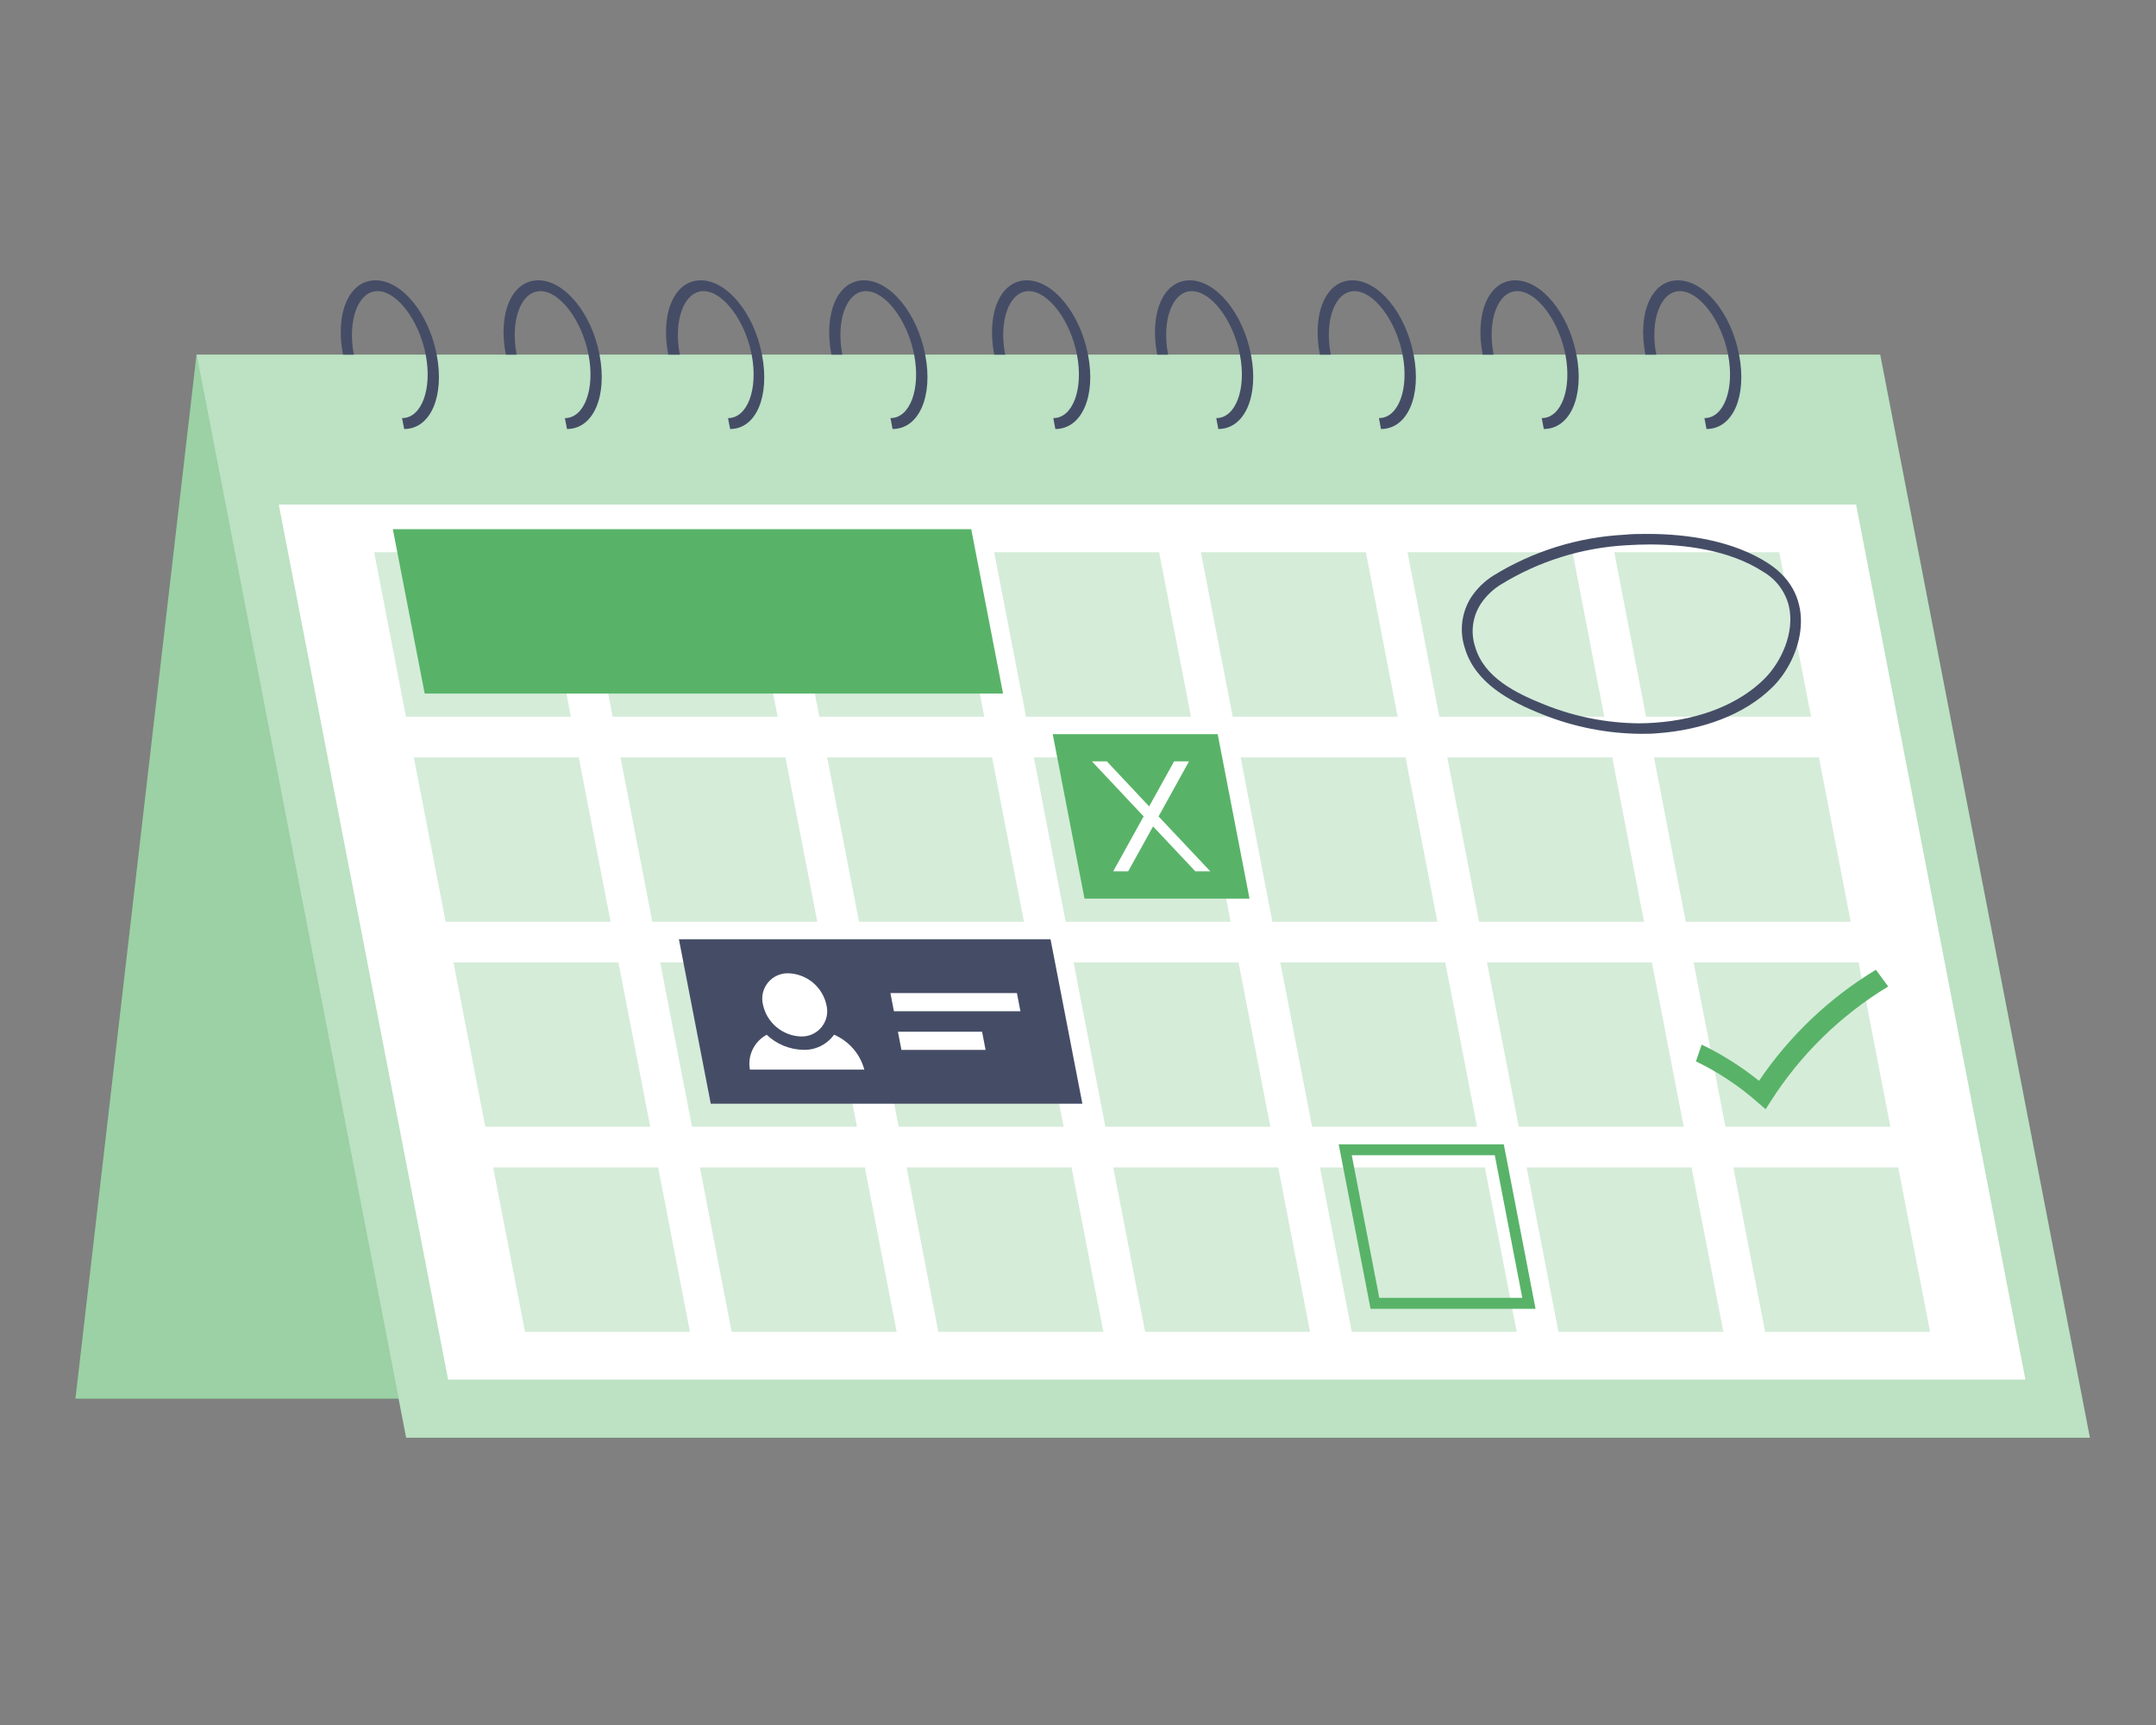 <svg width="200" height="160" viewBox="0 0 200 160" fill="none" xmlns="http://www.w3.org/2000/svg">
<rect x="0" y="0" width="200" height="160" fill="#808080" stroke="none"/>
<path d="M7 129.726H163.193L174.418 32.895H18.232L7 129.726Z" fill="#58B368"/>
<path opacity="0.4" d="M7 129.726H163.193L174.418 32.895H18.232L7 129.726Z" fill="white"/>
<path d="M193.87 133.355H37.677L18.23 32.895H174.417L193.87 133.355Z" fill="#58B368"/>
<path opacity="0.6" d="M193.87 133.355H37.677L18.23 32.895H174.417L193.87 133.355Z" fill="white"/>
<path d="M187.888 127.964H41.569L25.859 46.793H172.179L187.888 127.964Z" fill="white"/>
<g opacity="0.5">
<path opacity="0.5" d="M52.961 66.477H37.66L34.707 51.223H50.008L52.961 66.477Z" fill="#58B368"/>
<path opacity="0.5" d="M168.002 66.477H152.695L149.748 51.223H165.049L168.002 66.477Z" fill="#58B368"/>
<path opacity="0.5" d="M148.822 66.477H133.521L130.568 51.223H145.876L148.822 66.477Z" fill="#58B368"/>
<path opacity="0.5" d="M129.651 66.477H114.351L111.397 51.223H126.705L129.651 66.477Z" fill="#58B368"/>
<path opacity="0.5" d="M110.479 66.477H95.178L92.225 51.223H107.526L110.479 66.477Z" fill="#58B368"/>
<path opacity="0.5" d="M91.306 66.477H76.005L73.052 51.223H88.353L91.306 66.477Z" fill="#58B368"/>
<path opacity="0.5" d="M72.135 66.477H56.834L53.881 51.223H69.182L72.135 66.477Z" fill="#58B368"/>
<path opacity="0.5" d="M56.641 85.498H41.34L38.387 70.25H53.688L56.641 85.498Z" fill="#58B368"/>
<path opacity="0.5" d="M171.682 85.498H156.381L153.428 70.25H168.729L171.682 85.498Z" fill="#58B368"/>
<path opacity="0.5" d="M152.51 85.498H137.209L134.256 70.25H149.557L152.51 85.498Z" fill="#58B368"/>
<path opacity="0.5" d="M133.339 85.498H118.032L115.085 70.25H130.386L133.339 85.498Z" fill="#58B368"/>
<path opacity="0.5" d="M114.158 85.498H98.857L95.904 70.25H111.212L114.158 85.498Z" fill="#58B368"/>
<path opacity="0.5" d="M94.986 85.498H79.686L76.732 70.25H92.033L94.986 85.498Z" fill="#58B368"/>
<path opacity="0.5" d="M75.815 85.498H60.514L57.56 70.25H72.862L75.815 85.498Z" fill="#58B368"/>
<path opacity="0.5" d="M60.319 104.509H45.019L42.065 89.262H57.366L60.319 104.509Z" fill="#58B368"/>
<path opacity="0.5" d="M175.361 104.509H160.06L157.107 89.262H172.408L175.361 104.509Z" fill="#58B368"/>
<path opacity="0.5" d="M156.19 104.509H140.889L137.936 89.262H153.237L156.19 104.509Z" fill="#58B368"/>
<path opacity="0.5" d="M137.019 104.509H121.718L118.765 89.262H134.066L137.019 104.509Z" fill="#58B368"/>
<path opacity="0.5" d="M117.844 104.509H102.537L99.59 89.262H114.891L117.844 104.509Z" fill="#58B368"/>
<path opacity="0.5" d="M98.666 104.509H83.365L80.412 89.262H95.719L98.666 104.509Z" fill="#58B368"/>
<path opacity="0.5" d="M79.495 104.509H64.194L61.241 89.262H76.542L79.495 104.509Z" fill="#58B368"/>
<path opacity="0.5" d="M64.002 123.535H48.701L45.748 108.281H61.055L64.002 123.535Z" fill="#58B368"/>
<path opacity="0.5" d="M179.042 123.535H163.741L160.788 108.281H176.089L179.042 123.535Z" fill="#58B368"/>
<path opacity="0.5" d="M159.87 123.535H144.569L141.616 108.281H156.917L159.87 123.535Z" fill="#58B368"/>
<path opacity="0.5" d="M140.697 123.535H125.396L122.443 108.281H137.744L140.697 123.535Z" fill="#58B368"/>
<path opacity="0.5" d="M121.526 123.535H106.225L103.271 108.281H118.572L121.526 123.535Z" fill="#58B368"/>
<path opacity="0.5" d="M102.352 123.535H87.044L84.098 108.281H99.399L102.352 123.535Z" fill="#58B368"/>
<path opacity="0.5" d="M83.181 123.535H67.873L64.927 108.281H80.228L83.181 123.535Z" fill="#58B368"/>
</g>
<path d="M37.494 39.792L37.297 38.782C39.102 38.782 40.109 36.087 39.491 32.896C38.872 29.706 36.825 27.004 35.026 27.004C33.227 27.004 32.213 29.706 32.826 32.896H31.818C31.065 29.025 32.392 26 34.828 26C37.265 26 39.765 29.025 40.511 32.896C41.257 36.767 39.931 39.792 37.494 39.792Z" fill="#454D66"/>
<path d="M52.598 39.792L52.4 38.782C54.205 38.782 55.213 36.087 54.594 32.896C53.975 29.706 51.928 27.004 50.13 27.004C48.331 27.004 47.317 29.706 47.929 32.896H46.921C46.169 29.025 47.495 26 49.932 26C52.368 26 54.868 29.025 55.615 32.896C56.361 36.767 55.034 39.792 52.598 39.792Z" fill="#454D66"/>
<path d="M67.732 39.792L67.534 38.782C69.339 38.782 70.347 36.087 69.728 32.896C69.11 29.706 67.062 27.004 65.264 27.004C63.465 27.004 62.444 29.706 63.063 32.896H61.992C61.239 29.025 62.566 26 65.002 26C67.439 26 69.939 29.025 70.685 32.896C71.431 36.767 70.136 39.792 67.732 39.792Z" fill="#454D66"/>
<path d="M82.797 39.792L82.606 38.782C84.411 38.782 85.419 36.087 84.8 32.896C84.182 29.706 82.134 27.004 80.336 27.004C78.537 27.004 77.523 29.706 78.141 32.896H77.127C76.381 29.025 77.708 26 80.144 26C82.581 26 85.075 29.025 85.827 32.896C86.58 36.767 85.24 39.792 82.797 39.792Z" fill="#454D66"/>
<path d="M97.9 39.792L97.709 38.782C99.514 38.782 100.521 36.087 99.903 32.896C99.284 29.706 97.237 27.004 95.438 27.004C93.639 27.004 92.625 29.706 93.244 32.896H92.23C91.484 29.025 92.81 26 95.247 26C97.683 26 100.177 29.025 100.93 32.896C101.682 36.767 100.343 39.792 97.9 39.792Z" fill="#454D66"/>
<path d="M113.017 39.792L112.825 38.782C114.63 38.782 115.638 36.087 115.02 32.896C114.401 29.706 112.353 27.004 110.555 27.004C108.756 27.004 107.742 29.706 108.361 32.896H107.347C106.6 29.025 107.921 26 110.364 26C112.806 26 115.294 29.025 116.046 32.896C116.799 36.767 115.447 39.792 113.017 39.792Z" fill="#454D66"/>
<path d="M128.107 39.792L127.915 38.782C129.72 38.782 130.728 36.087 130.109 32.896C129.491 29.706 127.443 27.004 125.645 27.004C123.846 27.004 122.832 29.706 123.451 32.896H122.437C121.69 29.025 123.011 26 125.453 26C127.896 26 130.384 29.025 131.136 32.896C131.889 36.767 130.549 39.792 128.107 39.792Z" fill="#454D66"/>
<path d="M143.21 39.792L143.019 38.782C144.824 38.782 145.832 36.087 145.213 32.896C144.594 29.706 142.547 27.004 140.748 27.004C138.95 27.004 137.936 29.706 138.554 32.896H137.54C136.794 29.025 138.114 26 140.557 26C143 26 145.487 29.025 146.24 32.896C146.992 36.767 145.647 39.792 143.21 39.792Z" fill="#454D66"/>
<path d="M158.302 39.792L158.111 38.782C159.916 38.782 160.923 36.087 160.305 32.896C159.686 29.706 157.639 27.004 155.84 27.004C154.041 27.004 153.027 29.706 153.646 32.896H152.632C151.886 29.025 153.206 26 155.649 26C158.091 26 160.579 29.025 161.325 32.896C162.071 36.767 160.751 39.792 158.302 39.792Z" fill="#454D66"/>
<path d="M93.048 64.33H39.395L36.442 49.082H90.095L93.048 64.33Z" fill="#58B368"/>
<path d="M115.911 83.352H100.604L97.657 68.098H112.958L115.911 83.352Z" fill="#58B368"/>
<path d="M163.785 102.883L162.956 102.165C161.254 100.68 159.36 99.43 157.324 98.447L157.854 96.89C159.75 97.804 161.535 98.932 163.173 100.252C165.998 96.078 169.697 92.563 174.016 89.949L175.157 91.5C170.761 94.162 167.038 97.796 164.276 102.121L163.785 102.883Z" fill="#58B368"/>
<path d="M110.299 70.621H108.915L106.6 74.797L102.677 70.621H101.293L106.089 75.725L103.264 80.822H104.654L106.963 76.653L110.886 80.822H112.276L107.473 75.725L110.299 70.621Z" fill="white"/>
<path d="M138.663 107.151L141.214 120.378H127.948L125.396 107.151H138.669H138.663ZM139.492 106.141H124.185L127.138 121.395H142.445L139.498 106.141H139.492Z" fill="#58B368"/>
<path d="M100.406 102.373H65.933L62.98 87.125H97.453L100.406 102.373Z" fill="#454D66"/>
<path d="M76.662 93.205C76.753 93.559 76.761 93.93 76.683 94.288C76.605 94.645 76.445 94.98 76.214 95.265C75.984 95.549 75.69 95.776 75.355 95.928C75.021 96.079 74.656 96.15 74.289 96.135C73.461 96.105 72.666 95.8 72.031 95.269C71.396 94.739 70.956 94.013 70.781 93.205C70.691 92.851 70.684 92.481 70.762 92.124C70.841 91.767 71.001 91.433 71.231 91.148C71.462 90.864 71.755 90.637 72.089 90.486C72.423 90.334 72.787 90.262 73.153 90.275C73.981 90.307 74.775 90.612 75.41 91.142C76.045 91.673 76.485 92.398 76.662 93.205Z" fill="white"/>
<path d="M77.371 95.973C77.046 96.422 76.616 96.785 76.118 97.03C75.62 97.275 75.069 97.394 74.513 97.377C73.247 97.347 72.038 96.849 71.12 95.979C70.552 96.285 70.096 96.762 69.817 97.342C69.537 97.922 69.449 98.575 69.564 99.208H80.177C79.985 98.492 79.633 97.829 79.147 97.269C78.661 96.709 78.053 96.266 77.371 95.973V95.973Z" fill="white"/>
<path d="M94.66 93.798H82.924L82.599 92.113H94.334L94.66 93.798Z" fill="white"/>
<path d="M91.427 97.38H83.62L83.295 95.695H91.102L91.427 97.38Z" fill="white"/>
<path d="M153.045 50.502C156.068 50.502 160.348 50.941 163.582 53.045C164.169 53.39 164.682 53.849 165.088 54.395C165.494 54.941 165.787 55.562 165.948 56.222C166.516 58.72 165.183 61.447 163.709 62.928C161.381 65.267 157.759 66.741 153.505 67.034C153.02 67.072 152.522 67.091 152.031 67.091C149.036 67.065 146.072 66.478 143.293 65.362C140.557 64.275 137.655 62.82 136.839 59.985C136.625 59.332 136.56 58.64 136.647 57.959C136.734 57.277 136.972 56.624 137.342 56.044C137.824 55.309 138.462 54.689 139.211 54.227C142.745 52.049 146.772 50.792 150.921 50.572C151.629 50.528 152.344 50.502 153.045 50.502V50.502ZM152.854 49.523C152.095 49.523 151.361 49.523 150.673 49.6C146.379 49.825 142.212 51.123 138.554 53.375C137.713 53.897 136.997 54.595 136.456 55.422C136.023 56.109 135.747 56.882 135.647 57.687C135.547 58.492 135.625 59.309 135.876 60.081C136.832 63.373 140.104 65.083 143.076 66.258C145.982 67.428 149.083 68.041 152.216 68.064C152.733 68.064 153.243 68.063 153.753 68.013C157.797 67.72 161.828 66.347 164.481 63.678C167.134 61.008 168.825 55.345 164.009 52.237C160.763 50.146 156.515 49.523 152.848 49.523H152.854Z" fill="#454D66"/>
</svg>
